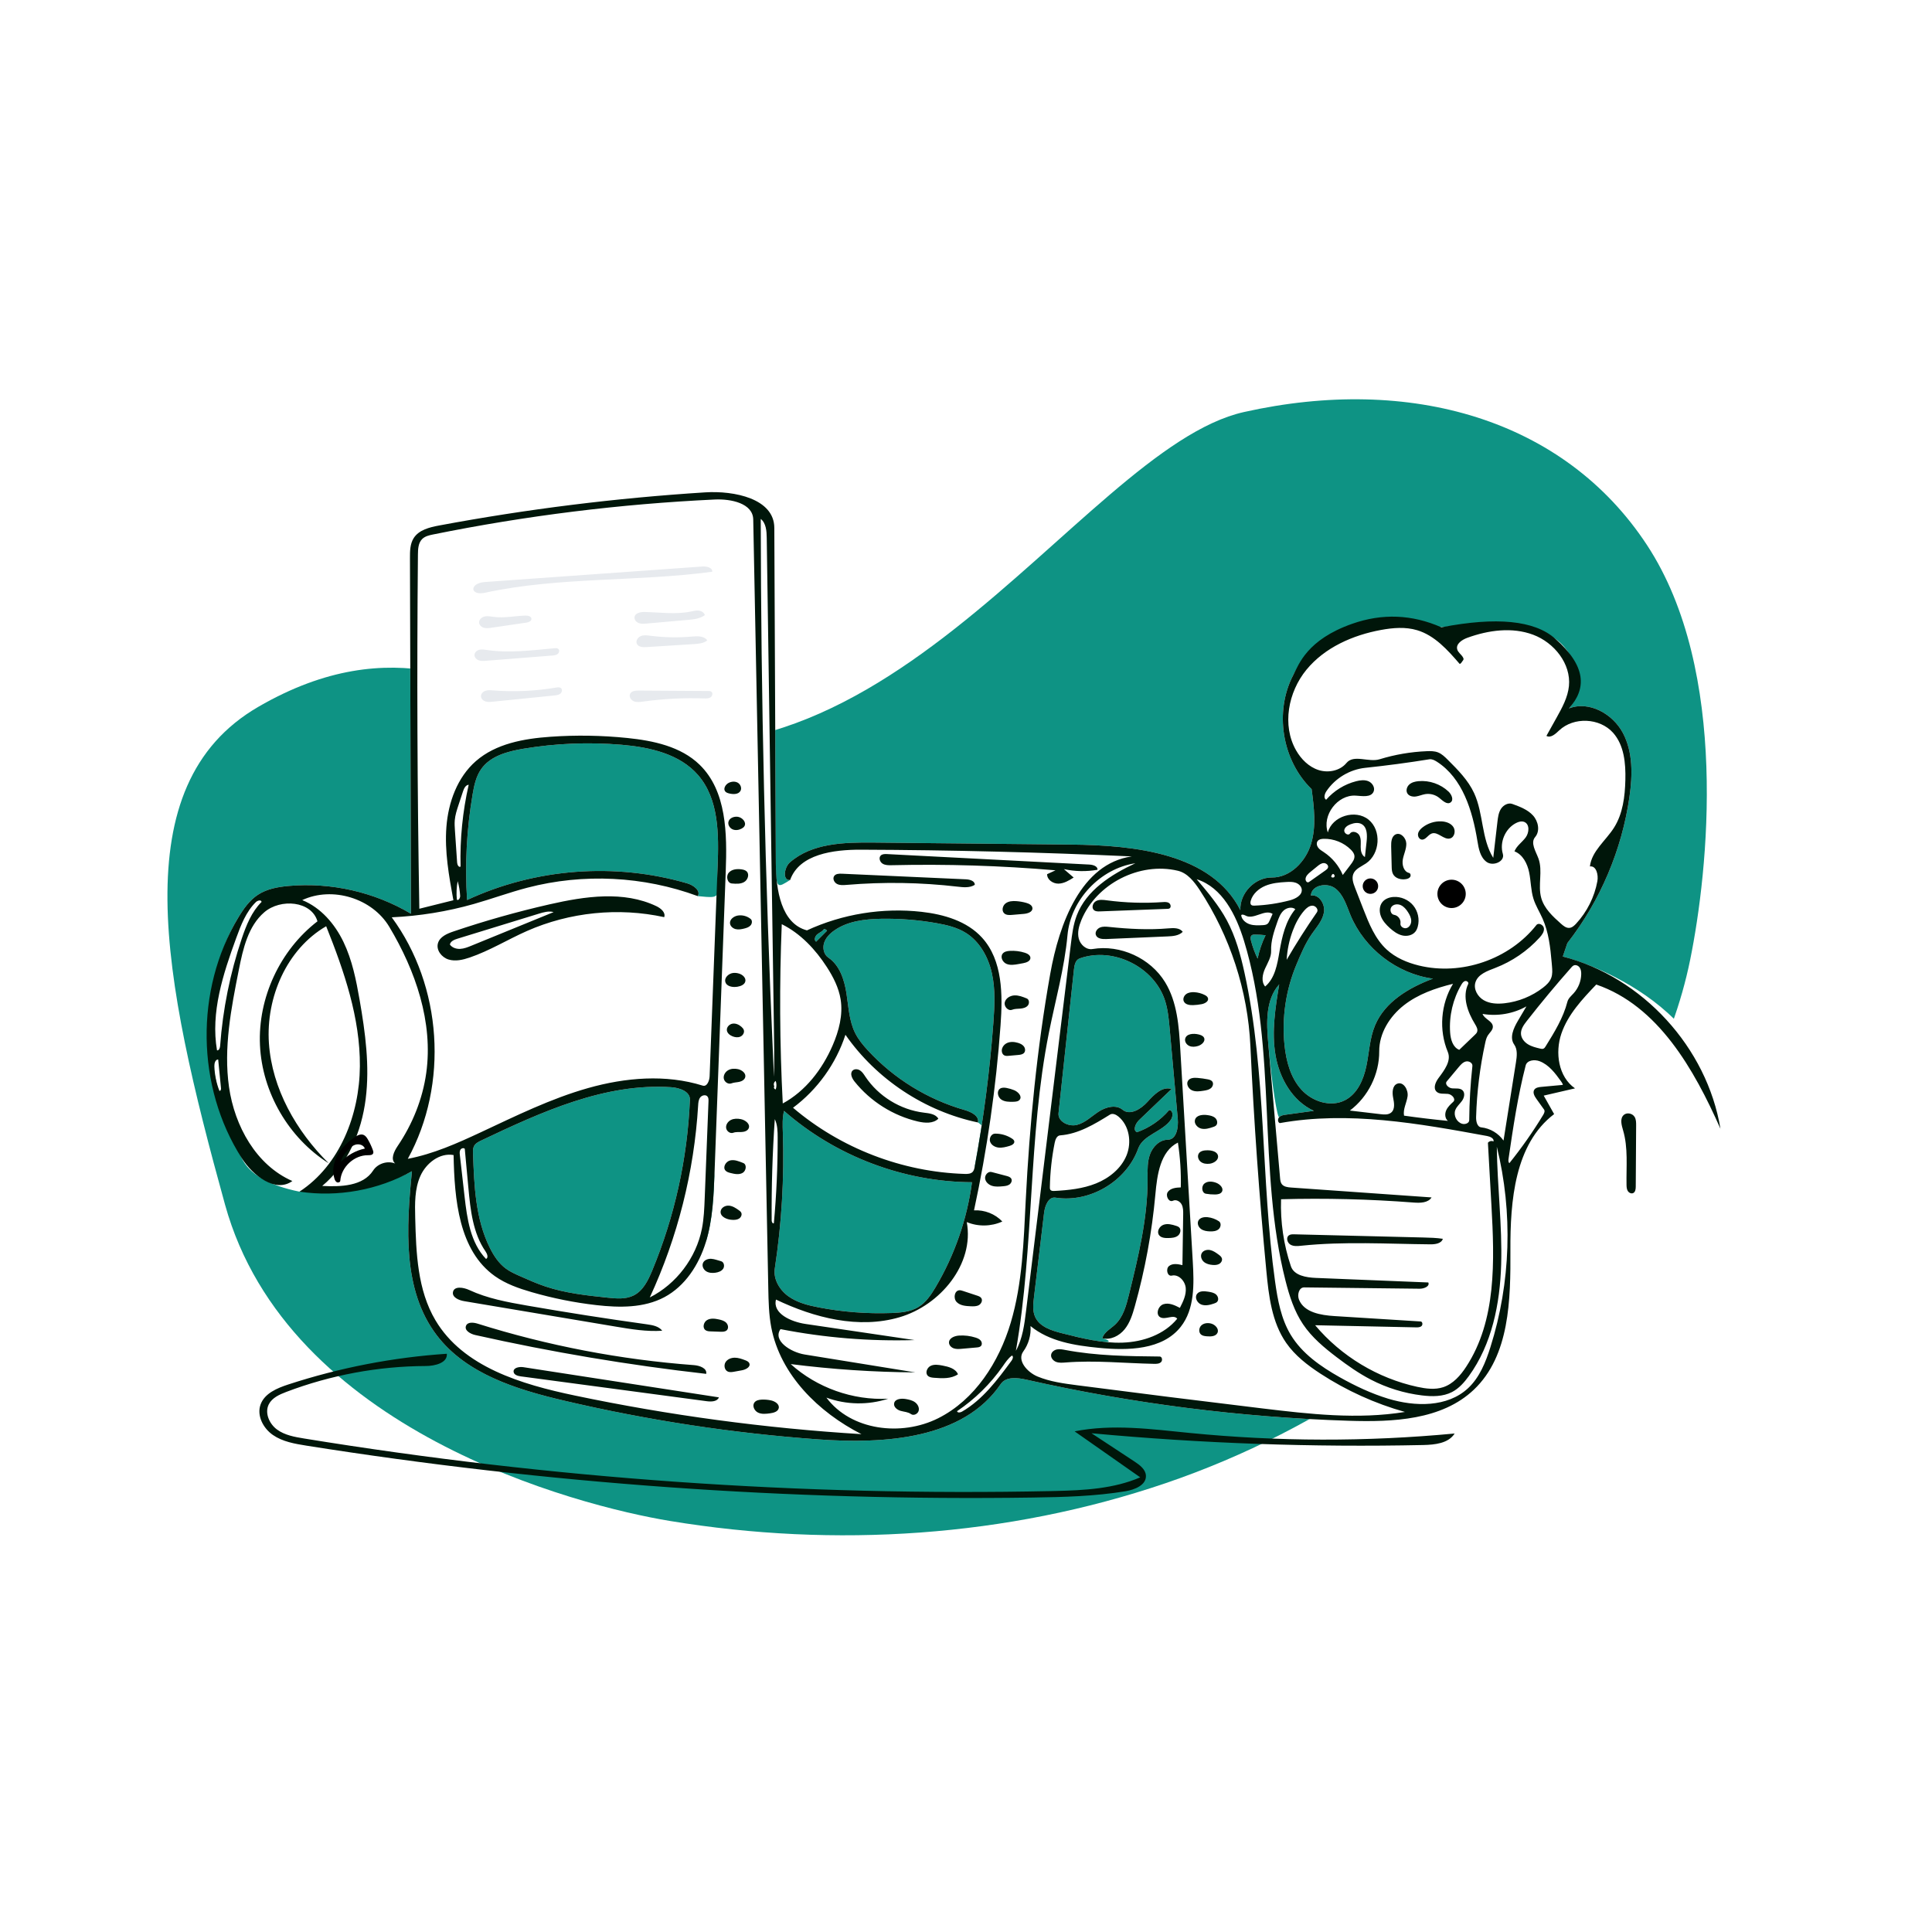 <svg width="172" height="172" viewBox="0 0 172 172" fill="none" xmlns="http://www.w3.org/2000/svg">
<rect x="0" y="0" width="172" height="172" fill="#333333" stroke="none"/>
<g clip-path="url(#clip0_28_4574)">
<path d="M172 0H0V172H172V0Z" fill="white"/>
<path fill-rule="evenodd" clip-rule="evenodd" d="M110.748 36.682C125.547 33.37 139.259 37.3 146.628 48.527C153.997 59.754 152.07 77.569 150.473 85.433C148.877 93.296 144.827 100.499 139.801 106.752C130.466 118.366 117.851 127.253 103.747 132.051C89.644 136.848 74.332 137.832 59.635 135.405C51.391 134.043 25.601 127.374 20.034 107.245C14.467 87.117 10.944 69.914 22.999 62.926C35.055 55.938 43.405 61.194 49.373 63.779C77.255 75.854 95.948 39.995 110.748 36.682Z" fill="#0E9384"/>
<path fill-rule="evenodd" clip-rule="evenodd" d="M131.587 55.536C133.962 55.352 136.521 55.471 138.455 56.859C140.39 58.247 141.269 61.295 139.68 63.069C141.476 62.367 143.587 63.558 144.487 65.263C145.386 66.969 145.339 69.013 145.069 70.922C144.398 75.65 142.471 80.195 139.537 83.963C139.402 84.36 139.267 84.758 139.132 85.155C142.6 86.049 156.141 91.308 152.483 104.272C148.824 117.236 132.845 122.17 131.21 123.722C128.359 126.427 124.008 126.611 120.08 126.487C110.423 126.18 100.796 124.953 91.371 122.827C90.57 122.646 89.555 122.536 89.093 123.216C85.749 128.131 78.758 128.57 72.829 128.143C65.213 127.593 57.64 126.438 50.206 124.692C45.99 123.701 41.512 122.322 38.886 118.878C35.823 114.863 36.177 109.297 36.674 104.272C34.661 105.391 31.323 105.997 26.659 106.09C23.913 105.53 22.2 104.535 21.52 103.104C18.412 96.561 17.346 88.131 21.217 81.682C21.682 80.907 22.218 80.144 22.976 79.651C23.778 79.128 24.757 78.957 25.711 78.872C29.474 78.539 33.336 79.417 36.584 81.346C36.555 70.787 36.526 60.227 36.497 49.668C36.496 49.063 36.504 48.422 36.827 47.91C37.293 47.17 38.248 46.941 39.108 46.78C46.929 45.32 54.838 44.336 62.778 43.834C65.373 43.67 68.923 44.392 68.935 46.991C68.98 56.946 69.025 66.901 69.07 76.856C69.081 79.226 69.234 79.028 70.344 78.341C69.646 78.414 69.801 77.23 70.33 76.769C72.305 75.048 75.181 74.985 77.8 75.011C83.658 75.071 89.516 75.131 95.374 75.191C101.05 75.249 107.857 75.969 110.427 81.03C110.352 79.526 111.715 78.107 113.221 78.121C114.864 78.136 116.237 76.711 116.717 75.14C117.196 73.569 116.984 71.881 116.769 70.253C114.121 67.689 113.427 63.33 115.149 60.07C116.871 56.811 120.863 54.927 124.474 55.67C126.806 56.149 129.214 55.719 131.587 55.536ZM63.614 104.368C63.536 106.464 63.453 108.588 62.837 110.593L63.614 104.368ZM61.187 78.645C61.732 78.805 62.407 79.288 62.121 79.779C64.489 80.016 63.782 79.906 63.888 77.115C63.996 74.283 64.005 71.151 62.151 69.007C60.511 67.111 57.835 66.517 55.336 66.304C52.42 66.055 49.471 66.175 46.585 66.659C45.176 66.896 43.65 67.303 42.833 68.474C42.376 69.13 42.207 69.939 42.073 70.728C41.544 73.827 41.379 76.988 41.582 80.126C47.654 77.301 54.759 76.764 61.187 78.645ZM113.886 99.454C114.034 99.304 114.259 99.267 114.468 99.239C115.303 99.124 116.137 99.009 116.972 98.894C115.056 98.029 113.896 95.975 113.549 93.902C113.202 91.83 113.541 89.711 113.883 87.637C112.658 89 112.746 91.057 112.907 92.883C113.258 96.879 113.738 99.604 113.886 99.454ZM98.13 119.137C98.294 118.603 98.853 118.316 99.262 117.936C99.998 117.252 100.272 116.217 100.512 115.241C101.342 111.868 102.177 108.454 102.167 104.98C102.165 104.244 102.127 103.488 102.371 102.793C102.615 102.099 103.225 101.471 103.961 101.467C104.737 101.463 104.923 100.387 104.853 99.614C104.614 96.949 104.375 94.284 104.136 91.618C104.059 90.767 103.981 89.908 103.723 89.093C102.768 86.081 99.087 84.26 96.114 85.328C95.749 85.459 95.652 85.919 95.611 86.303C95.153 90.566 94.695 94.829 94.238 99.092C94.156 99.85 95.134 100.333 95.873 100.146C96.611 99.958 97.175 99.381 97.813 98.965C98.451 98.55 99.351 98.311 99.937 98.797C100.6 99.347 101.581 98.736 102.156 98.096C102.732 97.455 103.481 96.683 104.3 96.951C103.34 97.869 102.38 98.787 101.419 99.706C101.101 100.01 100.82 100.619 101.223 100.798C102.326 100.407 103.323 99.722 104.083 98.832C104.435 98.82 104.451 99.372 104.255 99.664C103.516 100.764 101.776 101.009 101.328 102.257C100.283 105.168 97.022 107.102 93.966 106.623C93.339 106.525 93.027 107.35 92.951 107.98C92.65 110.492 92.35 113.004 92.049 115.516C91.98 116.094 91.915 116.705 92.153 117.236C92.55 118.122 93.612 118.458 94.553 118.696C95.797 119.012 97.056 119.328 98.328 119.466C98.864 119.524 98.862 119.328 98.13 119.137ZM48.554 114.531C50.332 115.127 52.214 115.329 54.079 115.526C54.87 115.611 55.712 115.686 56.421 115.326C57.256 114.904 57.701 113.987 58.06 113.123C60.063 108.302 61.206 103.126 61.42 97.91C61.451 97.169 60.502 96.842 59.762 96.792C53.854 96.396 48.204 98.993 42.853 101.529C42.596 101.651 42.322 101.79 42.195 102.043C42.101 102.233 42.106 102.454 42.113 102.666C42.209 105.547 42.33 108.532 43.618 111.111C43.966 111.807 44.409 112.477 45.036 112.94C45.415 113.219 45.85 113.414 46.281 113.605C47.028 113.938 47.778 114.271 48.554 114.531ZM86.774 103.867C87.562 99.632 88.117 95.354 88.436 91.058C88.545 89.588 88.625 88.094 88.307 86.655C87.99 85.216 87.223 83.817 85.97 83.042C85.198 82.564 84.294 82.349 83.4 82.19C81.769 81.899 80.109 81.767 78.452 81.796C76.99 81.822 75.455 82 74.262 82.845C73.867 83.124 73.509 83.49 73.365 83.952C73.22 84.413 73.342 84.98 73.742 85.251C74.754 85.937 75.167 87.219 75.356 88.427C75.546 89.634 75.592 90.898 76.142 91.99C76.425 92.552 76.832 93.043 77.259 93.507C79.572 96.022 82.59 97.883 85.876 98.821C86.454 98.986 87.189 99.343 87.067 99.931C88.884 101.078 86.744 104.03 86.774 103.867ZM81.766 116.359C82.434 115.952 82.888 115.276 83.288 114.602C84.982 111.745 86.094 108.543 86.534 105.25C80.438 105.222 74.379 102.923 69.8 98.898C69.643 99.527 69.673 100.186 69.694 100.833C69.828 104.878 69.588 108.934 68.978 112.935C68.833 113.888 69.403 114.842 70.186 115.405C70.969 115.968 71.934 116.21 72.881 116.393C75.016 116.804 77.199 116.973 79.372 116.894C80.198 116.864 81.059 116.788 81.766 116.359ZM120.231 81.474C119.876 80.618 119.609 79.652 118.872 79.09C118.135 78.528 116.747 78.803 116.704 79.729C117.433 79.594 117.991 80.495 117.867 81.226C117.742 81.958 117.211 82.539 116.788 83.149C116.204 83.992 115.805 84.945 115.411 85.891C114.471 88.142 114.105 90.629 114.357 93.055C114.506 94.483 114.897 95.95 115.863 97.012C116.828 98.075 118.484 98.606 119.756 97.941C120.849 97.37 121.394 96.111 121.645 94.903C121.895 93.696 121.94 92.432 122.413 91.293C123.287 89.192 125.441 87.924 127.572 87.127C124.369 86.692 121.47 84.46 120.231 81.474ZM111.373 83.746C111.516 84.297 111.713 84.833 111.961 85.345C112.11 84.624 112.349 83.921 112.671 83.259C112.345 83.222 112.017 83.204 111.69 83.206C111.61 83.207 111.526 83.21 111.458 83.252C111.307 83.348 111.328 83.573 111.373 83.746ZM72.761 83.179C72.559 83.342 72.441 83.691 72.654 83.838C72.98 83.512 73.306 83.185 73.632 82.859C73.565 82.775 73.467 82.717 73.361 82.698C73.232 82.922 72.963 83.017 72.761 83.179Z" fill="white"/>
<path d="M129.229 80.84C129.926 80.84 130.491 80.275 130.491 79.579C130.491 78.882 129.926 78.317 129.229 78.317C128.533 78.317 127.968 78.882 127.968 79.579C127.968 80.275 128.533 80.84 129.229 80.84Z" fill="black"/>
<path d="M122.005 79.579C122.385 79.579 122.693 79.271 122.693 78.891C122.693 78.511 122.385 78.203 122.005 78.203C121.625 78.203 121.317 78.511 121.317 78.891C121.317 79.271 121.625 79.579 122.005 79.579Z" fill="black"/>
<path fill-rule="evenodd" clip-rule="evenodd" d="M56.858 61.479C58.922 61.492 60.985 61.505 63.049 61.518C63.146 61.519 63.25 61.522 63.328 61.579C63.487 61.696 63.423 61.97 63.26 62.08C63.096 62.19 62.883 62.185 62.686 62.178C60.869 62.115 59.048 62.21 57.248 62.46C56.974 62.498 56.685 62.538 56.429 62.434C56.173 62.33 55.977 62.023 56.095 61.773C56.218 61.512 56.569 61.477 56.858 61.479ZM49.956 61.276C50.086 61.407 50.024 61.646 49.878 61.76C49.733 61.874 49.538 61.897 49.355 61.915C47.525 62.101 45.695 62.286 43.865 62.471C43.649 62.493 43.425 62.514 43.218 62.448C43.011 62.381 42.824 62.202 42.819 61.985C42.814 61.76 43.004 61.57 43.217 61.498C43.43 61.427 43.661 61.447 43.885 61.464C45.759 61.612 47.652 61.527 49.506 61.212C49.662 61.185 49.844 61.165 49.956 61.276ZM49.699 57.764C49.836 57.874 49.787 58.111 49.65 58.221C49.513 58.331 49.326 58.349 49.151 58.362L43.275 58.826C43.055 58.843 42.827 58.86 42.62 58.785C42.412 58.71 42.23 58.516 42.242 58.296C42.254 58.073 42.46 57.9 42.677 57.847C42.895 57.794 43.122 57.834 43.343 57.866C45.338 58.161 47.365 57.892 49.373 57.71C49.486 57.699 49.611 57.693 49.699 57.764ZM57.906 56.6C59.132 56.756 60.375 56.78 61.606 56.671C62.096 56.627 62.688 56.607 62.966 57.012C62.636 57.279 62.182 57.317 61.758 57.343C60.354 57.432 58.95 57.52 57.546 57.609C57.226 57.629 56.827 57.605 56.695 57.312C56.577 57.05 56.785 56.734 57.052 56.628C57.32 56.521 57.62 56.563 57.906 56.6ZM47.313 55.099C47.315 55.311 47.049 55.402 46.839 55.433L43.754 55.885C43.533 55.918 43.306 55.95 43.09 55.892C42.875 55.835 42.674 55.663 42.654 55.442C42.63 55.17 42.884 54.941 43.15 54.882C43.416 54.823 43.692 54.885 43.962 54.92C44.895 55.04 45.835 54.835 46.774 54.803C47.004 54.795 47.312 54.869 47.313 55.099ZM62.203 54.36C62.442 54.387 62.687 54.529 62.751 54.761C62.327 55.081 61.766 55.14 61.236 55.187C60.33 55.267 59.424 55.347 58.517 55.428C58.198 55.456 57.879 55.484 57.559 55.513C57.326 55.533 57.083 55.553 56.864 55.47C56.644 55.387 56.457 55.17 56.49 54.938C56.541 54.572 57.021 54.477 57.391 54.484C58.761 54.514 60.148 54.721 61.491 54.445C61.726 54.397 61.964 54.333 62.203 54.36ZM63.407 50.9C56.69 51.806 49.804 51.337 43.18 52.769C42.787 52.854 42.239 52.859 42.137 52.47C42.146 52.011 42.739 51.846 43.196 51.813C49.64 51.354 56.084 50.894 62.528 50.435C62.906 50.408 63.436 50.522 63.407 50.9Z" fill="#E7EAEE"/>
<path fill-rule="evenodd" clip-rule="evenodd" d="M39.781 120.521C39.851 121.334 38.731 121.609 37.915 121.612C33.676 121.629 29.442 122.415 25.479 123.921C24.875 124.151 24.227 124.441 23.933 125.017C23.543 125.779 23.969 126.756 24.658 127.264C25.348 127.772 26.228 127.927 27.073 128.065C49.05 131.644 71.353 133.212 93.614 132.745L93.972 132.737C96.539 132.678 99.159 132.54 101.511 131.523C99.564 130.158 97.617 128.794 95.67 127.429C99.041 126.756 102.518 127.235 105.939 127.573C113.768 128.346 121.671 128.362 129.503 127.62C128.952 128.501 127.739 128.623 126.7 128.646C116.849 128.858 106.985 128.508 97.173 127.598C98.454 128.44 99.734 129.283 101.014 130.125C101.478 130.431 101.991 130.818 102.018 131.373C102.058 132.207 101.034 132.622 100.21 132.759C97.478 133.21 94.699 133.282 91.93 133.322C70.304 133.638 48.651 132.091 27.29 128.703C26.248 128.537 25.168 128.353 24.299 127.754C23.429 127.155 22.837 126.017 23.202 125.027C23.565 124.042 24.671 123.58 25.669 123.254C30.235 121.762 34.987 120.842 39.781 120.521ZM68.935 46.991C68.98 56.946 69.025 66.901 69.071 76.856C69.081 79.226 69.548 82.224 71.84 82.828C75.006 81.366 78.575 80.789 82.04 81.177C84.024 81.4 86.084 81.999 87.428 83.477C89.27 85.503 89.273 88.554 89.075 91.285C88.674 96.822 87.884 102.33 86.713 107.756C87.644 107.697 88.592 108.071 89.233 108.747C88.246 109.199 87.07 109.218 86.069 108.798C86.757 112.525 83.721 116.202 80.085 117.269C76.448 118.337 72.503 117.33 69.084 115.696C68.763 116.945 70.433 117.678 71.709 117.867C74.947 118.346 78.184 118.824 81.422 119.303C77.423 119.423 73.412 119.096 69.486 118.329C68.763 119.353 70.4 120.386 71.637 120.587C74.919 121.118 78.201 121.649 81.482 122.18C77.776 122.155 74.07 121.908 70.394 121.44C72.732 123.55 75.924 124.684 79.07 124.523C77.295 125.106 75.324 125.071 73.572 124.425C75.764 127.361 80.249 127.904 83.524 126.262C86.799 124.62 88.938 121.261 89.984 117.75C91.03 114.238 91.132 110.527 91.317 106.868C91.659 100.114 92.314 93.368 93.497 86.71C94.294 82.226 96.251 76.879 100.761 76.245C92.726 75.875 84.683 75.675 76.64 75.646C74.196 75.638 71.16 76.037 70.344 78.341C69.646 78.414 69.802 77.23 70.33 76.769C72.305 75.048 75.181 74.985 77.8 75.011L95.374 75.191C101.05 75.249 107.857 75.969 110.427 81.03C110.352 79.526 111.715 78.107 113.221 78.121C114.864 78.136 116.237 76.711 116.717 75.14C117.196 73.569 116.985 71.881 116.769 70.253C114.121 67.689 113.427 63.33 115.149 60.07C115.637 59.148 116.356 56.95 120.375 55.536C123.055 54.592 125.703 54.696 128.321 55.847C133.237 54.896 136.615 55.233 138.455 56.859C141.216 59.297 141.269 61.295 139.68 63.069C141.476 62.367 143.587 63.558 144.487 65.263C145.386 66.969 145.339 69.013 145.069 70.922C144.398 75.65 142.471 80.195 139.537 83.963L139.132 85.155C146.23 86.984 151.971 93.257 153.166 100.489C150.807 95.17 147.613 89.538 142.109 87.65C140.868 88.952 139.591 90.311 139.007 92.014C138.424 93.717 138.739 95.868 140.218 96.894C139.289 97.109 138.36 97.324 137.432 97.539C137.741 98.088 138.05 98.636 138.359 99.184C134.85 101.852 134.446 106.899 134.467 111.307C134.488 115.716 134.408 120.688 131.21 123.722C128.359 126.427 124.008 126.611 120.08 126.487C110.423 126.18 100.796 124.953 91.371 122.827C90.57 122.646 89.555 122.536 89.093 123.216C85.75 128.131 78.758 128.57 72.829 128.143C65.213 127.593 57.64 126.438 50.207 124.692C45.99 123.701 41.512 122.322 38.886 118.878C35.823 114.863 36.177 109.297 36.674 104.272C33.655 105.951 30.076 106.6 26.659 106.09C30.26 103.736 32.007 99.231 32.039 94.929C32.072 90.626 30.636 86.456 29.038 82.46C25.518 84.502 23.665 88.807 23.941 92.867C24.216 96.927 26.371 100.696 29.261 103.561C25.698 101.313 23.34 97.261 23.145 93.052C22.95 88.843 24.923 84.591 28.263 82.022C27.729 80.197 24.976 79.974 23.532 81.213C22.089 82.451 21.636 84.461 21.265 86.326C20.579 89.772 19.89 93.298 20.389 96.776C20.887 100.254 22.808 103.736 26.028 105.143C24.523 106.228 22.52 104.667 21.52 103.104C17.468 96.767 17.346 88.131 21.217 81.682C21.682 80.907 22.218 80.144 22.976 79.651C23.778 79.128 24.757 78.957 25.711 78.872C29.474 78.539 33.336 79.417 36.585 81.346C36.556 70.787 36.527 60.227 36.498 49.668C36.496 49.063 36.504 48.422 36.827 47.91C37.293 47.17 38.248 46.941 39.108 46.78C46.929 45.32 54.838 44.336 62.778 43.834C65.373 43.67 68.923 44.392 68.935 46.991ZM63.632 44.47C55.214 44.866 46.826 45.907 38.566 47.58C38.214 47.651 37.842 47.734 37.587 47.986C37.239 48.329 37.212 48.872 37.207 49.36C37.108 59.875 37.15 70.39 37.332 80.903C38.343 80.651 39.354 80.399 40.364 80.147C39.969 77.99 39.573 75.803 39.742 73.617C39.91 71.43 40.713 69.206 42.363 67.762C44.15 66.199 46.642 65.757 49.01 65.591C51.287 65.431 53.578 65.468 55.849 65.701C58.166 65.939 60.608 66.454 62.28 68.077C64.696 70.421 64.735 74.218 64.61 77.582C64.278 86.51 63.946 95.439 63.614 104.368C63.536 106.464 63.453 108.588 62.837 110.593C62.22 112.597 60.995 114.502 59.143 115.486C57.325 116.452 55.151 116.424 53.106 116.192C51.153 115.97 49.22 115.583 47.332 115.036C46.186 114.704 45.039 114.304 44.064 113.615C40.84 111.333 40.459 106.78 40.381 102.831C39.143 102.608 37.933 103.55 37.422 104.7C36.91 105.849 36.933 107.155 36.965 108.413C37.044 111.55 37.166 114.843 38.768 117.542C41.239 121.705 46.428 123.244 51.167 124.238C59.577 126.003 68.116 127.153 76.693 127.678C72.865 125.729 69.472 122.392 68.664 118.172C68.445 117.026 68.421 115.853 68.398 114.686C67.951 91.872 67.504 69.058 67.058 46.245C67.029 44.802 65.073 44.402 63.632 44.47ZM96.265 81.926C96.053 82.445 95.898 83.021 96.04 83.564C96.181 84.107 96.709 84.582 97.263 84.489C99.742 84.076 102.415 85.298 103.726 87.443C104.808 89.213 104.958 91.378 105.08 93.449L106.189 112.31C106.307 114.326 106.366 116.544 105.113 118.127C103.488 120.182 100.436 120.25 97.829 119.995C95.677 119.785 93.414 119.427 91.744 118.055C91.803 118.854 91.57 119.671 91.099 120.318C90.518 121.117 91.457 122.169 92.37 122.547C93.485 123.009 94.699 123.169 95.896 123.325C101.38 124.037 106.867 124.723 112.357 125.384C116.583 125.893 120.876 126.385 125.077 125.702C122.419 124.957 119.876 123.804 117.563 122.297C116.409 121.545 115.294 120.686 114.507 119.556C113.222 117.711 112.951 115.367 112.738 113.129C112.102 106.474 111.629 99.804 111.319 93.126C111.09 88.2 109.511 83.344 106.798 79.226C106.313 78.49 105.72 77.726 104.862 77.521C101.453 76.706 97.596 78.682 96.265 81.926ZM80.632 124.55C80.921 124.599 81.218 124.663 81.456 124.834C81.695 125.005 81.861 125.309 81.787 125.593C81.714 125.877 81.339 126.064 81.102 125.891C80.841 125.7 80.493 125.693 80.182 125.605C79.87 125.517 79.544 125.258 79.6 124.939C79.671 124.535 80.227 124.481 80.632 124.55ZM68.624 124.669C68.983 124.744 69.403 125 69.329 125.359C69.265 125.676 68.873 125.781 68.553 125.824C68.194 125.872 67.81 125.916 67.484 125.758C67.158 125.6 66.947 125.155 67.161 124.863C67.305 124.666 67.575 124.613 67.819 124.603C68.089 124.592 68.36 124.614 68.624 124.669ZM90.092 120.679C89.751 120.924 89.517 121.286 89.277 121.631C88.181 123.2 86.793 124.565 85.204 125.632C85.244 125.801 85.497 125.758 85.646 125.672C87.486 124.606 88.798 122.845 90.058 121.133C90.161 120.993 90.246 120.759 90.092 120.679ZM106.539 78.276C107.52 79.435 108.509 80.605 109.227 81.943C110.005 83.394 110.443 85.001 110.795 86.609C112.764 95.605 112.238 104.958 113.514 114.079C113.745 115.724 114.049 117.405 114.906 118.829C115.909 120.497 117.573 121.654 119.27 122.61C120.641 123.382 122.073 124.061 123.579 124.519C125.975 125.247 128.853 125.298 130.689 123.596C131.72 122.64 132.263 121.277 132.687 119.936C134.503 114.19 134.702 107.942 133.257 102.092C133.293 105.591 133.748 109.082 133.644 112.579C133.54 116.077 132.822 119.679 130.766 122.51C130.358 123.071 129.886 123.609 129.271 123.928C128.46 124.348 127.497 124.34 126.591 124.229C125.008 124.036 123.46 123.558 122.045 122.825C120.969 122.267 119.974 121.567 119.01 120.834C117.889 119.982 116.789 119.064 116.004 117.895C115.226 116.737 114.792 115.384 114.448 114.032C111.935 104.157 113.732 93.506 110.751 83.763C110.048 81.466 108.828 79.003 106.539 78.276ZM46.603 121.717C52.403 122.612 58.203 123.507 64.002 124.403C63.856 124.786 63.325 124.8 62.918 124.745C57.958 124.083 52.998 123.42 48.038 122.757C47.477 122.683 46.916 122.608 46.356 122.533C46.09 122.497 45.759 122.401 45.725 122.134C45.678 121.759 46.229 121.659 46.603 121.717ZM113.883 87.637C112.658 89 112.746 91.057 112.907 92.883C113.258 96.879 113.609 100.875 113.96 104.871C113.977 105.059 113.997 105.256 114.106 105.408C114.286 105.657 114.633 105.7 114.939 105.722C119.109 106.016 123.278 106.309 127.448 106.603C127.136 107.096 126.434 107.103 125.852 107.059C121.927 106.756 117.985 106.657 114.049 106.765C113.981 108.783 114.279 110.813 114.923 112.727C115.202 113.557 116.277 113.733 117.152 113.769C120.487 113.904 123.822 114.039 127.158 114.174C127.311 114.519 126.772 114.735 126.394 114.731C122.966 114.691 119.537 114.652 116.109 114.613C115.639 114.607 115.47 115.272 115.647 115.707C116.109 116.844 117.581 117.089 118.806 117.166L126.471 117.646C126.646 117.657 126.683 117.932 126.555 118.052C126.427 118.172 126.232 118.175 126.057 118.171L117.083 117.981C119.403 120.743 122.658 122.705 126.183 123.468C126.943 123.632 127.748 123.74 128.486 123.497C129.369 123.205 130.021 122.455 130.53 121.678C133.234 117.552 133.054 112.245 132.778 107.32L132.465 101.738C132.574 101.588 132.799 101.535 132.963 101.623C133.027 101.349 132.671 101.186 132.395 101.136C126.295 100.015 120.035 98.893 113.931 99.987C113.736 99.907 113.738 99.604 113.886 99.454C114.034 99.304 114.259 99.267 114.468 99.239C115.303 99.124 116.137 99.009 116.972 98.894C115.057 98.029 113.896 95.975 113.549 93.902C113.202 91.83 113.541 89.711 113.883 87.637ZM83.903 121.57C84.446 121.671 85.074 121.837 85.286 122.348C84.681 122.76 83.886 122.718 83.157 122.66C82.956 122.644 82.737 122.619 82.596 122.475C82.346 122.221 82.532 121.752 82.853 121.598C83.174 121.443 83.553 121.505 83.903 121.57ZM42.524 117.842C48.773 119.805 55.248 121.046 61.779 121.533C62.286 121.571 62.967 121.812 62.87 122.311C55.962 121.53 49.096 120.375 42.313 118.854C41.88 118.757 41.325 118.448 41.486 118.035C41.627 117.672 42.152 117.725 42.524 117.842ZM65.411 120.872C65.73 120.871 66.038 120.981 66.336 121.094C66.488 121.152 66.655 121.226 66.713 121.377C66.839 121.7 66.394 121.93 66.054 121.992C65.825 122.034 65.596 122.075 65.367 122.117C65.174 122.152 64.966 122.185 64.788 122.102C64.499 121.967 64.424 121.55 64.589 121.277C64.755 121.004 65.092 120.873 65.411 120.872ZM94.835 120.183C97.599 120.709 100.43 120.739 103.244 120.767C103.461 120.769 103.52 121.112 103.364 121.264C103.209 121.416 102.966 121.423 102.748 121.419C100.122 121.367 97.493 121.09 94.874 121.297C94.589 121.319 94.293 121.346 94.025 121.246C93.757 121.145 93.529 120.875 93.58 120.594C93.624 120.351 93.86 120.181 94.102 120.134C94.344 120.087 94.593 120.137 94.835 120.183ZM101.079 76.853C97.95 77.321 95.32 80.106 95.035 83.257C94.767 86.201 93.955 89.063 93.376 91.961C91.52 101.268 92.083 110.913 90.441 120.26C91.041 119.168 91.202 117.897 91.353 116.66L95.335 84.056C95.441 83.189 95.549 82.311 95.861 81.495C96.712 79.263 98.914 77.861 101.079 76.853ZM86.85 119.081C87.02 119.135 87.195 119.206 87.309 119.345C87.422 119.483 87.451 119.706 87.327 119.834C87.233 119.932 87.086 119.949 86.952 119.961C86.512 120 86.072 120.039 85.632 120.078C85.395 120.099 85.15 120.119 84.923 120.044C84.697 119.969 84.493 119.773 84.486 119.534C84.475 119.131 84.973 118.928 85.376 118.902C85.873 118.869 86.376 118.93 86.85 119.081ZM96.114 85.328C95.749 85.459 95.652 85.919 95.611 86.303L94.238 99.092C94.156 99.85 95.134 100.333 95.873 100.146C96.611 99.958 97.175 99.381 97.813 98.965C98.451 98.55 99.351 98.311 99.938 98.797C100.6 99.347 101.581 98.736 102.156 98.096C102.732 97.455 103.481 96.683 104.3 96.951C103.34 97.869 102.38 98.787 101.419 99.706C101.101 100.01 100.82 100.619 101.223 100.798C102.326 100.407 103.323 99.722 104.083 98.832C104.435 98.82 104.451 99.372 104.255 99.664C103.516 100.764 101.777 101.009 101.328 102.257C100.283 105.168 97.022 107.102 93.966 106.623C93.339 106.525 93.027 107.35 92.951 107.98C92.65 110.492 92.35 113.004 92.049 115.516C91.98 116.094 91.915 116.705 92.153 117.236C92.55 118.122 93.612 118.458 94.553 118.696C96.322 119.144 98.119 119.595 99.942 119.531C101.765 119.467 103.65 118.815 104.805 117.402C104.485 116.987 103.773 117.52 103.307 117.279C102.852 117.044 103.094 116.262 103.583 116.108C104.072 115.954 104.588 116.199 105.042 116.436C105.327 115.88 105.621 115.284 105.562 114.661C105.503 114.039 104.932 113.423 104.322 113.563C103.921 113.655 103.758 112.961 104.081 112.706C104.404 112.452 104.868 112.535 105.268 112.63C105.29 111.127 105.313 109.624 105.335 108.121C105.339 107.814 105.34 107.492 105.195 107.222C105.049 106.952 104.705 106.763 104.428 106.896C104.052 107.078 103.725 106.436 103.977 106.103C104.229 105.769 104.705 105.726 105.123 105.711C105.155 104.377 105.069 103.039 104.865 101.72C103.292 102.508 103.017 104.588 102.859 106.34C102.554 109.701 101.942 113.033 101.032 116.283C100.828 117.011 100.599 117.755 100.123 118.342C99.647 118.929 98.862 119.328 98.13 119.137C98.294 118.603 98.853 118.316 99.262 117.936C99.999 117.252 100.272 116.217 100.512 115.241C101.342 111.868 102.177 108.454 102.167 104.98L102.165 104.747C102.16 104.085 102.153 103.414 102.371 102.793C102.615 102.099 103.225 101.471 103.961 101.467C104.737 101.463 104.923 100.387 104.853 99.614C104.614 96.949 104.375 94.284 104.136 91.618C104.059 90.767 103.981 89.908 103.723 89.093C102.768 86.081 99.087 84.26 96.114 85.328ZM107.824 117.833C108.188 117.931 108.543 118.305 108.391 118.651C108.246 118.982 107.792 119 107.433 118.966C107.257 118.949 107.07 118.928 106.933 118.817C106.692 118.623 106.726 118.21 106.951 117.998C107.177 117.787 107.525 117.752 107.824 117.833ZM63.991 117.463C64.231 117.515 64.481 117.585 64.654 117.76C64.826 117.934 64.883 118.246 64.712 118.422C64.572 118.565 64.346 118.568 64.145 118.561C63.857 118.551 63.569 118.54 63.28 118.53C63.113 118.524 62.935 118.515 62.801 118.415C62.515 118.202 62.64 117.703 62.948 117.522C63.255 117.341 63.642 117.387 63.991 117.463ZM41.78 114.848C43.394 115.598 45.167 115.926 46.92 116.231C50.469 116.849 54.029 117.406 57.598 117.901C58.097 117.971 58.65 118.069 58.955 118.471C57.572 118.565 56.191 118.335 54.826 118.106C50.323 117.35 45.82 116.594 41.317 115.837C40.845 115.758 40.235 115.496 40.327 115.026C40.436 114.469 41.266 114.609 41.78 114.848ZM69.8 98.898C69.643 99.528 69.673 100.186 69.694 100.834C69.828 104.878 69.588 108.934 68.978 112.935C68.833 113.888 69.403 114.842 70.186 115.405C70.969 115.968 71.934 116.21 72.881 116.393C75.016 116.804 77.199 116.973 79.372 116.894C80.198 116.864 81.059 116.788 81.766 116.359C82.435 115.952 82.888 115.276 83.288 114.602C84.982 111.745 86.094 108.543 86.534 105.25C80.438 105.222 74.379 102.923 69.8 98.898ZM85.743 114.933C86.159 115.071 86.575 115.208 86.991 115.345C87.13 115.391 87.279 115.444 87.361 115.565C87.501 115.769 87.365 116.068 87.15 116.189C86.935 116.31 86.674 116.303 86.427 116.294C85.978 116.276 85.481 116.238 85.168 115.916C84.854 115.593 84.962 114.898 85.41 114.869C85.524 114.862 85.635 114.898 85.743 114.933ZM107.559 114.994C107.807 115.033 108.068 115.079 108.259 115.241C108.449 115.404 108.528 115.726 108.352 115.905C108.281 115.977 108.183 116.014 108.087 116.047C107.719 116.175 107.31 116.278 106.945 116.138C106.581 115.998 106.333 115.517 106.562 115.201C106.772 114.911 107.205 114.937 107.559 114.994ZM42.853 101.529C42.597 101.651 42.322 101.79 42.196 102.043C42.101 102.233 42.106 102.454 42.113 102.666C42.209 105.547 42.33 108.532 43.618 111.111C43.966 111.807 44.409 112.477 45.036 112.94C45.415 113.219 45.85 113.414 46.281 113.605C47.029 113.938 47.778 114.271 48.554 114.531C50.332 115.127 52.214 115.329 54.079 115.526C54.87 115.611 55.712 115.686 56.421 115.326C57.256 114.904 57.701 113.987 58.06 113.123C60.063 108.302 61.206 103.126 61.42 97.91C61.451 97.169 60.502 96.842 59.762 96.792C53.854 96.396 48.204 98.993 42.853 101.529ZM62.338 97.701C62.187 97.901 62.168 98.168 62.153 98.418C61.799 104.316 60.331 110.145 57.849 115.508C60.214 114.311 61.976 111.987 62.49 109.386C62.666 108.493 62.702 107.578 62.738 106.667C62.85 103.796 62.963 100.925 63.075 98.054C63.081 97.902 63.082 97.736 62.986 97.619C62.827 97.426 62.49 97.502 62.338 97.701ZM63.318 112.068C63.617 112.084 63.9 112.209 64.191 112.281C64.453 112.346 64.531 112.718 64.386 112.944C64.24 113.17 63.959 113.269 63.692 113.306C63.414 113.345 63.115 113.331 62.875 113.183C62.636 113.036 62.481 112.729 62.576 112.464C62.678 112.182 63.017 112.051 63.318 112.068ZM107.731 111.288C108.012 111.346 108.252 111.52 108.483 111.689C108.609 111.781 108.742 111.884 108.783 112.034C108.836 112.226 108.709 112.432 108.535 112.527C108.361 112.623 108.152 112.63 107.955 112.614C107.674 112.591 107.383 112.522 107.171 112.336C106.959 112.15 106.851 111.824 106.983 111.575C107.117 111.322 107.451 111.23 107.731 111.288ZM40.983 102.368C40.906 102.505 40.922 102.673 40.94 102.829L41.356 106.499C41.583 108.491 41.879 110.638 43.271 112.08C43.503 111.97 43.372 111.621 43.226 111.41C42.098 109.782 41.881 107.713 41.698 105.741C41.591 104.586 41.484 103.43 41.377 102.274C41.269 102.161 41.06 102.232 40.983 102.368ZM115.224 109.887C119.049 109.982 122.874 110.076 126.7 110.17C127.285 110.185 127.872 110.199 128.451 110.286C128.33 110.705 127.781 110.783 127.345 110.779C123.509 110.743 119.661 110.506 115.846 110.904C115.52 110.939 115.167 110.972 114.884 110.807C114.601 110.641 114.474 110.186 114.735 109.987C114.87 109.883 115.054 109.883 115.224 109.887ZM104.715 109.136C104.799 109.163 104.885 109.192 104.954 109.248C105.183 109.434 105.098 109.832 104.864 110.012C104.63 110.191 104.315 110.212 104.02 110.219C103.713 110.227 103.355 110.202 103.181 109.95C102.961 109.633 103.222 109.165 103.585 109.037C103.949 108.908 104.349 109.016 104.715 109.136ZM107.512 108.363C107.868 108.401 108.216 108.526 108.515 108.724C108.744 108.875 108.698 109.255 108.49 109.433C108.282 109.612 107.985 109.637 107.711 109.627C107.433 109.617 107.144 109.575 106.92 109.411C106.696 109.248 106.562 108.933 106.683 108.683C106.82 108.398 107.197 108.329 107.512 108.363ZM68.978 99.633C68.77 102.636 68.677 105.646 68.699 108.655C68.7 108.782 68.786 108.963 68.895 108.897C69.125 106.367 69.238 103.827 69.233 101.287C69.232 100.724 69.221 100.141 68.978 99.633ZM64.889 107.335C65.218 107.36 65.507 107.55 65.775 107.742C65.857 107.801 65.942 107.864 65.988 107.955C66.083 108.141 65.969 108.382 65.79 108.492C65.61 108.601 65.389 108.61 65.179 108.6C64.702 108.577 64.102 108.318 64.156 107.844C64.192 107.516 64.561 107.31 64.889 107.335ZM108.306 105.313C108.626 105.444 108.954 105.786 108.789 106.089C108.678 106.295 108.405 106.339 108.172 106.341C107.9 106.344 107.629 106.322 107.361 106.275C106.985 106.21 106.928 105.618 107.22 105.372C107.512 105.126 107.953 105.168 108.306 105.313ZM145.527 99.439C145.659 99.659 145.661 99.93 145.66 100.187C145.648 102.003 145.637 103.82 145.626 105.637C145.625 105.857 145.595 106.125 145.395 106.217C145.222 106.297 145.009 106.185 144.912 106.02C144.816 105.856 144.807 105.656 144.804 105.465C144.776 103.843 144.957 102.183 144.497 100.627C144.361 100.165 144.198 99.588 144.555 99.264C144.834 99.011 145.334 99.115 145.527 99.439ZM98.822 99.228C97.445 100.082 95.997 100.961 94.38 101.078C94.086 101.099 93.954 101.45 93.896 101.739C93.635 103.039 93.491 104.363 93.466 105.689C93.464 105.771 93.465 105.858 93.512 105.924C93.587 106.029 93.739 106.033 93.867 106.027C95.128 105.961 96.406 105.829 97.578 105.357C98.749 104.885 99.814 104.029 100.292 102.861C100.769 101.691 100.539 100.201 99.565 99.398C99.355 99.225 99.053 99.085 98.822 99.228ZM88.28 104.342C88.722 104.458 89.165 104.574 89.607 104.69C89.772 104.734 89.956 104.791 90.036 104.943C90.129 105.121 90.02 105.351 89.852 105.462C89.683 105.572 89.474 105.593 89.273 105.611C88.955 105.639 88.628 105.666 88.322 105.572C88.017 105.478 87.736 105.232 87.701 104.915C87.667 104.598 87.971 104.26 88.28 104.342ZM26.907 80.133C28.563 80.803 29.809 82.254 30.582 83.865C31.355 85.475 31.707 87.251 32.014 89.011C32.522 91.924 32.926 94.897 32.556 97.831C32.186 100.764 30.959 103.69 28.686 105.58C30.342 105.669 32.319 105.603 33.218 104.21C33.622 103.584 34.49 103.308 35.181 103.584C34.746 103.208 35.075 102.509 35.397 102.034C36.718 100.087 37.624 97.85 37.948 95.519C38.576 91.001 36.997 86.422 34.654 82.507C33.134 79.968 29.589 78.881 26.907 80.133ZM66.168 103.539C66.51 103.674 66.43 104.238 66.111 104.42C65.792 104.601 65.394 104.519 65.038 104.429C64.872 104.387 64.696 104.337 64.583 104.208C64.32 103.907 64.622 103.398 65.011 103.308C65.401 103.219 65.796 103.393 66.168 103.539ZM78.452 81.796C76.99 81.822 75.456 82 74.262 82.845C73.867 83.124 73.509 83.49 73.365 83.952C73.221 84.413 73.342 84.98 73.742 85.251C74.754 85.937 75.167 87.219 75.356 88.427C75.546 89.634 75.592 90.898 76.142 91.99C76.426 92.552 76.832 93.043 77.259 93.507C79.573 96.022 82.59 97.883 85.876 98.821C86.454 98.986 87.189 99.343 87.067 99.931C82.339 98.939 78.028 96.087 75.267 92.122C74.428 94.699 72.774 97.003 70.6 98.62C74.84 102.228 80.326 104.342 85.89 104.511C86.142 104.519 86.427 104.509 86.598 104.323C86.709 104.201 86.744 104.03 86.774 103.867C87.562 99.632 88.117 95.354 88.436 91.058C88.545 89.588 88.625 88.094 88.307 86.655C87.99 85.216 87.223 83.817 85.97 83.042C85.198 82.564 84.294 82.349 83.4 82.19C81.769 81.899 80.109 81.767 78.452 81.796ZM107.502 102.407C107.885 102.408 108.369 102.52 108.436 102.897C108.503 103.273 108.075 103.553 107.696 103.602C107.418 103.637 107.117 103.604 106.897 103.431C106.677 103.259 106.575 102.921 106.728 102.687C106.884 102.447 107.215 102.407 107.502 102.407ZM135.826 94.855C135.122 97.581 134.711 100.372 134.302 103.157C134.282 103.296 134.27 103.46 134.374 103.553C135.471 102.19 136.477 100.755 137.384 99.259C137.473 99.111 137.561 98.918 137.461 98.778C137.234 98.46 137.006 98.142 136.779 97.825C136.611 97.589 136.437 97.278 136.585 97.029C136.706 96.827 136.976 96.784 137.21 96.763L139.137 96.585C139.116 96.466 139.044 96.363 138.973 96.265C138.457 95.547 137.894 94.792 137.068 94.477C136.61 94.302 135.948 94.381 135.826 94.855ZM46.585 66.659C45.176 66.896 43.65 67.303 42.833 68.474C42.376 69.13 42.207 69.939 42.073 70.728C41.544 73.827 41.379 76.988 41.582 80.126C47.654 77.301 54.759 76.764 61.187 78.645C61.732 78.805 62.407 79.288 62.121 79.779C57.299 77.996 51.928 77.73 46.954 79.028C45.344 79.448 43.78 80.026 42.18 80.48C39.801 81.154 37.345 81.552 34.875 81.665C39.373 87.772 39.955 96.516 36.306 103.166C38.576 102.736 40.709 101.782 42.803 100.804C45.928 99.344 49.04 97.803 52.359 96.866C55.679 95.928 59.269 95.622 62.562 96.65C62.947 96.77 63.159 96.214 63.175 95.811L63.888 77.115C63.997 74.283 64.006 71.151 62.151 69.007C60.511 67.111 57.835 66.517 55.336 66.304C52.42 66.055 49.471 66.175 46.585 66.659ZM90.089 101.36C90.181 101.42 90.277 101.496 90.298 101.603C90.342 101.823 90.075 101.962 89.86 102.023C89.548 102.112 89.227 102.2 88.904 102.166C88.581 102.132 88.253 101.947 88.147 101.64C88.041 101.334 88.254 100.931 88.578 100.925C89.11 100.915 89.644 101.069 90.089 101.36ZM135.892 89.595C134.717 90.254 133.314 90.495 131.987 90.265C132.157 90.738 132.901 90.903 132.904 91.406C132.907 91.712 132.618 91.928 132.454 92.186C132.328 92.385 132.273 92.62 132.223 92.85C131.75 95.015 131.479 97.224 131.413 99.439C131.402 99.82 131.497 100.324 131.877 100.366C132.663 100.452 133.403 100.893 133.854 101.543C134.223 99.221 134.592 96.898 134.961 94.576C135.046 94.037 135.118 93.435 134.803 92.99C134.368 92.378 134.746 91.54 135.127 90.893L135.892 89.595ZM65.952 99.633C66.353 99.713 66.809 100.059 66.658 100.439C66.564 100.673 66.281 100.767 66.03 100.78C65.778 100.794 65.517 100.756 65.281 100.846C65.004 100.951 64.677 100.705 64.644 100.411C64.61 100.116 64.815 99.83 65.081 99.701C65.348 99.572 65.662 99.575 65.952 99.633ZM107.497 99.274C107.75 99.309 108.016 99.365 108.2 99.541C108.384 99.719 108.435 100.055 108.239 100.219C108.174 100.273 108.093 100.301 108.013 100.329C107.666 100.447 107.294 100.563 106.938 100.475C106.582 100.387 106.272 100.009 106.395 99.663C106.537 99.265 107.078 99.216 107.497 99.274ZM130.504 94.5C130.237 94.564 130.042 94.788 129.865 94.999L128.802 96.272C128.595 96.521 128.96 96.867 129.283 96.894C129.606 96.921 129.983 96.846 130.213 97.074C130.454 97.314 130.354 97.731 130.157 98.007C129.96 98.284 129.681 98.509 129.561 98.827C129.383 99.302 129.678 99.898 130.164 100.045C130.428 100.124 130.798 100.002 130.801 99.726C130.814 98.115 130.908 96.504 131.083 94.902C131.113 94.629 130.772 94.436 130.504 94.5ZM76.573 95.3C76.777 95.436 76.909 95.652 77.044 95.855C78.21 97.601 80.161 98.801 82.245 99.055C82.727 99.114 83.296 99.172 83.537 99.594C83.083 100.043 82.343 99.988 81.721 99.844C79.514 99.33 77.492 98.055 76.078 96.286C75.852 96.004 75.646 95.574 75.898 95.315C76.068 95.139 76.37 95.165 76.573 95.3ZM129.358 87.585C127.8 87.968 126.244 88.508 124.981 89.498C123.718 90.488 122.778 91.992 122.788 93.596C122.801 95.631 121.801 97.648 120.174 98.87L122.914 99.192C123.235 99.23 123.594 99.257 123.845 99.054C124.213 98.757 124.119 98.187 124.026 97.724C123.933 97.26 123.954 96.648 124.394 96.478C124.942 96.266 125.395 97.025 125.312 97.606C125.229 98.187 124.892 98.746 124.997 99.323C126.295 99.507 127.596 99.662 128.901 99.789C128.641 99.576 128.613 99.172 128.745 98.863C128.876 98.554 129.131 98.317 129.378 98.091C129.642 97.849 129.262 97.424 128.906 97.386C128.551 97.348 128.132 97.433 127.882 97.178C127.57 96.861 127.804 96.329 128.07 95.972C128.586 95.28 129.225 94.447 128.893 93.65C128.083 91.707 128.262 89.381 129.358 87.585ZM69.598 82.277C69.381 87.595 69.411 92.923 69.687 98.238C71.719 97.136 73.203 95.197 74.124 93.076C74.685 91.783 75.061 90.357 74.837 88.965C74.669 87.927 74.178 86.968 73.606 86.085C72.593 84.52 71.269 83.106 69.598 82.277ZM116.704 79.729C117.433 79.594 117.991 80.495 117.867 81.226C117.742 81.958 117.211 82.539 116.788 83.149C116.205 83.992 115.806 84.945 115.411 85.891C114.471 88.142 114.105 90.629 114.357 93.055C114.506 94.483 114.897 95.95 115.863 97.012C116.828 98.075 118.484 98.606 119.756 97.941C120.849 97.37 121.394 96.111 121.645 94.903C121.895 93.696 121.94 92.432 122.414 91.293C123.287 89.192 125.441 87.924 127.572 87.127C124.369 86.692 121.471 84.46 120.231 81.474C119.876 80.618 119.609 79.652 118.872 79.09C118.135 78.528 116.747 78.803 116.704 79.729ZM89.627 96.86C89.852 96.903 90.073 96.969 90.285 97.055C90.636 97.198 91.013 97.593 90.787 97.896C90.664 98.063 90.427 98.083 90.221 98.088C89.844 98.098 89.437 98.099 89.129 97.881C88.821 97.663 88.715 97.136 89.025 96.922C89.196 96.805 89.423 96.821 89.627 96.86ZM106.609 95.963C106.914 95.988 107.218 96.031 107.519 96.089C107.667 96.118 107.827 96.159 107.921 96.278C108.063 96.459 107.973 96.742 107.794 96.885C107.615 97.029 107.377 97.069 107.15 97.105C106.804 97.159 106.434 97.21 106.114 97.066C105.795 96.922 105.576 96.499 105.772 96.208C105.942 95.954 106.304 95.937 106.609 95.963ZM19.424 94.322C19.166 94.319 19.076 94.664 19.084 94.922C19.107 95.664 19.257 96.402 19.526 97.094C19.601 97.171 19.688 97.011 19.678 96.905L19.424 94.322ZM69.061 96.233C68.9 96.32 68.838 96.552 68.935 96.707L68.939 96.713L68.936 96.717C68.931 96.722 68.927 96.728 68.922 96.736C68.857 96.834 68.948 96.989 69.065 96.981C69.145 96.74 69.143 96.473 69.061 96.233ZM65.704 95.182C66.053 95.26 66.433 95.55 66.346 95.897C66.288 96.127 66.046 96.262 65.814 96.314C65.583 96.365 65.338 96.362 65.117 96.448C64.836 96.557 64.497 96.33 64.439 96.034C64.381 95.738 64.563 95.429 64.824 95.279C65.086 95.128 65.409 95.117 65.704 95.182ZM67.727 46.197C67.747 62.206 68.115 78.215 68.83 94.208L68.905 95.862L68.916 95.33C68.937 94.087 68.919 92.843 68.9 91.6C68.687 77.027 68.473 62.455 68.26 47.883C68.251 47.273 68.203 46.578 67.727 46.197ZM90.625 92.841C90.821 92.9 91.018 92.989 91.145 93.15C91.272 93.31 91.308 93.556 91.183 93.718C91.061 93.874 90.84 93.903 90.643 93.921L89.8 93.996C89.663 94.008 89.515 94.018 89.395 93.949C89.298 93.893 89.234 93.791 89.205 93.684C89.116 93.359 89.336 93.007 89.639 92.863C89.943 92.718 90.302 92.745 90.625 92.841ZM22.78 80.309C21.904 81.17 21.448 82.359 21.028 83.513C19.855 86.726 18.741 90.137 19.319 93.509C19.498 93.542 19.583 93.299 19.597 93.117C19.835 89.864 20.485 86.642 21.526 83.551C21.924 82.372 22.402 81.175 23.285 80.298C23.273 80.084 22.932 80.16 22.78 80.309ZM130.436 87.34C130.283 87.377 130.184 87.521 130.104 87.657C129.351 88.936 128.996 90.445 129.101 91.926C129.144 92.537 129.341 93.241 129.912 93.464C130.376 93.019 130.84 92.573 131.305 92.127C131.378 92.056 131.454 91.983 131.494 91.889C131.596 91.655 131.451 91.394 131.317 91.176C130.656 90.099 130.159 88.735 130.71 87.598C130.778 87.457 130.588 87.302 130.436 87.34ZM140.08 85.96C140.006 85.999 139.949 86.063 139.893 86.125C138.523 87.675 137.2 89.266 135.926 90.895C135.66 91.236 135.382 91.619 135.408 92.05C135.432 92.434 135.701 92.768 136.028 92.969C136.355 93.171 136.736 93.263 137.109 93.352C137.209 93.376 137.318 93.399 137.412 93.357C137.498 93.319 137.553 93.234 137.603 93.154C138.383 91.896 139.174 90.614 139.542 89.18C139.621 88.875 139.886 88.661 140.098 88.427C140.514 87.968 140.757 87.356 140.771 86.736C140.776 86.526 140.751 86.305 140.63 86.133C140.509 85.962 140.266 85.863 140.08 85.96ZM106.711 92.094C106.899 92.141 107.108 92.212 107.192 92.387C107.342 92.696 106.991 93.018 106.664 93.119C106.41 93.198 106.127 93.225 105.883 93.118C105.64 93.012 105.455 92.743 105.511 92.484C105.609 92.022 106.253 91.981 106.711 92.094ZM66.016 91.42C66.105 91.5 66.188 91.594 66.222 91.709C66.29 91.94 66.129 92.195 65.907 92.29C65.686 92.384 65.428 92.348 65.205 92.257C64.97 92.161 64.741 91.978 64.711 91.726C64.677 91.438 64.938 91.173 65.225 91.132C65.512 91.09 65.8 91.227 66.016 91.42ZM91.409 88.889C91.638 88.982 91.662 89.329 91.504 89.519C91.346 89.709 91.083 89.772 90.837 89.793C90.59 89.814 90.335 89.805 90.105 89.895C89.751 90.034 89.367 89.606 89.451 89.236C89.535 88.865 89.933 88.635 90.312 88.617C90.692 88.6 91.058 88.746 91.409 88.889ZM106.318 88.332C106.643 88.348 106.964 88.433 107.253 88.58C107.379 88.644 107.509 88.732 107.545 88.869C107.619 89.15 107.266 89.343 106.981 89.397C106.728 89.446 106.472 89.475 106.215 89.484C105.897 89.495 105.514 89.433 105.388 89.142C105.289 88.915 105.409 88.638 105.61 88.495C105.811 88.352 106.072 88.32 106.318 88.332ZM127.247 67.598C125.353 67.904 123.45 68.157 121.543 68.358C120.16 68.503 118.859 69.287 118.084 70.441C117.925 70.678 117.815 71.056 118.061 71.201C118.757 70.399 119.701 69.815 120.729 69.552C121.096 69.457 121.499 69.406 121.846 69.56C122.192 69.715 122.44 70.14 122.283 70.485C122.042 71.016 121.274 70.868 120.692 70.832C119.075 70.734 117.676 72.585 118.213 74.114C118.589 72.654 120.673 72.02 121.841 72.973C123.009 73.926 122.866 76.019 121.617 76.863C121.204 77.141 120.674 77.336 120.486 77.797C120.324 78.193 120.48 78.639 120.635 79.037C120.878 79.662 121.121 80.286 121.364 80.911C121.874 82.221 122.416 83.578 123.448 84.532C124.242 85.265 125.271 85.702 126.321 85.958C130.106 86.88 134.368 85.412 136.781 82.353C136.975 82.108 137.416 82.341 137.451 82.651C137.485 82.961 137.273 83.24 137.063 83.472C135.982 84.661 134.62 85.593 133.12 86.17C132.411 86.442 131.568 86.737 131.35 87.465C131.169 88.067 131.549 88.733 132.095 89.047C132.64 89.361 133.305 89.387 133.93 89.319C135.177 89.183 136.384 88.694 137.375 87.925C137.676 87.692 137.967 87.42 138.1 87.063C138.227 86.726 138.198 86.353 138.167 85.994L138.141 85.686C138.024 84.348 137.872 82.994 137.327 81.771C137.064 81.182 136.713 80.63 136.52 80.016C136.282 79.257 136.296 78.444 136.136 77.666C135.976 76.887 135.571 76.079 134.829 75.792C135.025 75.294 135.514 74.981 135.83 74.55C136.146 74.12 136.193 73.367 135.695 73.172C135.457 73.079 135.186 73.159 134.959 73.277C134.002 73.774 133.487 74.989 133.794 76.022C133.994 76.696 132.929 77.148 132.356 76.741C131.782 76.334 131.641 75.558 131.528 74.865C131.09 72.174 130.21 69.274 127.913 67.807C127.712 67.68 127.482 67.56 127.247 67.598ZM65.815 86.681C66.118 86.779 66.419 87.05 66.356 87.362C66.296 87.656 65.958 87.794 65.662 87.844C65.242 87.916 64.695 87.834 64.577 87.425C64.465 87.035 64.872 86.662 65.275 86.619C65.457 86.6 65.642 86.624 65.815 86.681ZM114.259 81.078C113.978 81.344 113.84 81.725 113.712 82.092C113.424 82.918 113.131 83.769 113.164 84.643C113.186 85.207 112.859 85.714 112.626 86.227C112.393 86.74 112.266 87.397 112.632 87.826C113.505 87.091 113.714 85.856 113.906 84.731C114.136 83.387 114.448 81.993 115.318 80.942C115.013 80.702 114.541 80.811 114.259 81.078ZM91.253 84.824C91.477 84.896 91.732 85.041 91.734 85.277C91.738 85.564 91.385 85.696 91.102 85.748C90.96 85.774 90.819 85.8 90.677 85.826C90.317 85.891 89.93 85.955 89.594 85.806C89.259 85.658 89.036 85.205 89.255 84.911C89.396 84.72 89.657 84.668 89.893 84.654C90.352 84.625 90.816 84.683 91.253 84.824ZM58.442 80.677C58.837 80.866 59.279 81.238 59.132 81.651C55.065 80.764 50.72 81.203 46.912 82.884C45.198 83.641 43.59 84.641 41.817 85.245C41.21 85.451 40.547 85.609 39.935 85.422C39.322 85.235 38.811 84.585 38.99 83.969C39.158 83.392 39.801 83.118 40.371 82.925C43.179 81.974 46.037 81.168 48.928 80.51C52.082 79.793 55.524 79.282 58.442 80.677ZM116.843 80.629C116.553 80.628 116.308 80.841 116.118 81.059C115.654 81.59 115.325 82.227 115.08 82.887C114.776 83.708 114.596 84.575 114.548 85.448C115.39 84.002 116.289 82.589 117.243 81.214C117.409 80.975 117.134 80.63 116.843 80.629ZM111.69 83.206C111.61 83.207 111.526 83.21 111.459 83.252C111.307 83.348 111.328 83.573 111.373 83.746C111.516 84.297 111.713 84.833 111.961 85.345C112.11 84.624 112.349 83.921 112.671 83.259C112.346 83.222 112.017 83.204 111.69 83.206ZM47.956 81.347C45.549 82.087 43.141 82.827 40.734 83.567C40.446 83.655 40.112 83.791 40.051 84.086C40.247 84.372 40.62 84.493 40.966 84.476C41.311 84.46 41.64 84.327 41.96 84.196C44.403 83.198 46.845 82.2 49.287 81.202C48.851 81.08 48.389 81.214 47.956 81.347ZM73.361 82.698C73.232 82.922 72.963 83.017 72.761 83.179C72.559 83.342 72.441 83.691 72.654 83.838C72.98 83.512 73.306 83.185 73.632 82.859C73.565 82.775 73.467 82.717 73.361 82.698ZM98.763 82.524C100.512 82.706 102.278 82.799 104.031 82.648C104.485 82.609 105.027 82.591 105.296 82.958C104.957 83.304 104.422 83.346 103.938 83.366C102.118 83.444 100.299 83.522 98.48 83.6C98.125 83.615 97.675 83.57 97.56 83.234C97.469 82.97 97.675 82.678 97.934 82.572C98.193 82.465 98.484 82.495 98.763 82.524ZM125.817 80.612C126.241 81.127 126.395 81.851 126.219 82.494C126.176 82.653 126.112 82.809 126.01 82.938C125.744 83.278 125.253 83.379 124.833 83.278C124.413 83.177 124.054 82.91 123.733 82.621C123.403 82.323 123.093 81.983 122.935 81.567C122.776 81.151 122.795 80.645 123.076 80.301C123.308 80.017 123.682 79.88 124.048 79.854C124.713 79.805 125.394 80.097 125.817 80.612ZM66.825 81.809C66.992 81.944 66.964 82.225 66.821 82.385C66.679 82.546 66.461 82.615 66.252 82.667C66.006 82.728 65.747 82.776 65.5 82.718C65.253 82.659 65.022 82.467 64.991 82.215C64.947 81.85 65.33 81.564 65.694 81.506C66.091 81.444 66.512 81.556 66.825 81.809ZM123.88 80.733C123.694 80.973 123.816 81.406 124.117 81.447C124.464 81.495 124.734 81.859 124.678 82.205C124.634 82.477 124.965 82.704 125.228 82.622C125.491 82.54 125.643 82.246 125.637 81.971C125.631 81.696 125.5 81.44 125.351 81.209C125.187 80.954 124.986 80.706 124.709 80.582C124.433 80.457 124.065 80.493 123.88 80.733ZM122.955 56.081C120.433 56.543 117.933 57.645 116.306 59.627C114.679 61.61 114.116 64.577 115.388 66.804C115.838 67.591 116.524 68.277 117.387 68.554C118.25 68.831 119.294 68.627 119.87 67.927C120.523 67.133 121.841 67.895 122.824 67.594C124.184 67.177 125.597 66.935 127.018 66.876C127.355 66.862 127.702 66.86 128.017 66.982C128.358 67.114 128.628 67.379 128.887 67.638C129.786 68.534 130.704 69.456 131.236 70.608C132.081 72.436 131.872 74.664 132.939 76.372C133.063 75.301 133.188 74.23 133.312 73.16C133.359 72.762 133.41 72.35 133.625 72.012C133.84 71.675 134.269 71.438 134.645 71.575C135.308 71.816 135.999 72.074 136.475 72.595C136.951 73.116 137.127 73.984 136.669 74.521C136.227 75.04 136.729 75.79 136.964 76.431C137.37 77.54 136.892 78.807 137.212 79.944C137.477 80.886 138.242 81.59 138.973 82.24C139.187 82.43 139.436 82.633 139.721 82.607C139.96 82.585 140.152 82.407 140.315 82.232C141.286 81.184 141.952 79.856 142.209 78.451C142.313 77.884 142.116 77.058 141.545 77.135C141.701 75.775 142.951 74.848 143.686 73.692C144.478 72.446 144.665 70.913 144.701 69.436C144.738 67.953 144.593 66.34 143.604 65.233C142.416 63.903 140.107 63.803 138.809 65.026C138.486 65.331 138.059 65.734 137.673 65.514C137.976 64.971 138.278 64.428 138.581 63.886C139.074 63.001 139.577 62.085 139.678 61.077C139.875 59.089 138.362 57.207 136.49 56.508C134.619 55.809 132.506 56.099 130.629 56.782C130.159 56.954 129.603 57.322 129.73 57.806C129.804 58.087 130.088 58.256 130.234 58.506C130.325 58.663 130.316 58.713 130.213 58.839C130.151 58.916 130.039 59.137 129.939 59.094C128.875 57.861 127.723 56.571 126.163 56.105C125.129 55.795 124.017 55.886 122.955 56.081ZM110.868 81.502C110.735 81.423 110.48 81.371 110.505 81.524C110.577 81.897 110.913 82.175 111.276 82.289C111.639 82.403 112.028 82.384 112.408 82.364C112.556 82.355 112.715 82.344 112.833 82.254C112.932 82.178 112.986 82.059 113.037 81.945C113.123 81.75 113.209 81.554 113.296 81.359C112.59 80.9 111.592 81.931 110.868 81.502ZM90.492 80.226C90.788 80.249 91.083 80.3 91.369 80.381C91.618 80.45 91.903 80.596 91.915 80.853C91.931 81.192 91.49 81.331 91.152 81.36C90.808 81.39 90.464 81.419 90.12 81.449C89.869 81.471 89.585 81.482 89.401 81.311C89.153 81.081 89.253 80.634 89.521 80.428C89.789 80.222 90.154 80.201 90.492 80.226ZM98.541 80.153C100.187 80.373 101.856 80.426 103.513 80.311C103.707 80.297 103.919 80.286 104.079 80.397C104.239 80.508 104.279 80.795 104.104 80.881C104.051 80.907 103.99 80.91 103.931 80.912C101.928 80.988 99.925 81.063 97.922 81.139C97.739 81.146 97.538 81.147 97.397 81.03C97.146 80.82 97.29 80.373 97.579 80.218C97.867 80.064 98.217 80.109 98.541 80.153ZM114.525 78.521C113.885 78.556 113.235 78.615 112.644 78.863C112.054 79.111 111.524 79.578 111.348 80.193C111.312 80.318 111.298 80.472 111.394 80.56C111.469 80.628 111.581 80.629 111.683 80.625C112.745 80.583 113.803 80.425 114.831 80.154C115.342 80.02 115.958 79.695 115.889 79.171C115.853 78.895 115.614 78.679 115.352 78.588C115.089 78.496 114.803 78.506 114.525 78.521ZM40.745 78.444C40.643 78.984 40.618 79.538 40.671 80.085C40.803 80.227 40.977 79.949 40.966 79.755C40.941 79.311 40.866 78.871 40.745 78.444ZM74.953 77.784C78.635 77.95 82.318 78.117 86 78.283C86.344 78.299 86.801 78.43 86.78 78.774C86.341 79.056 85.774 78.998 85.255 78.937C81.972 78.555 78.652 78.502 75.359 78.78C75.074 78.804 74.772 78.827 74.519 78.696C74.265 78.566 74.101 78.219 74.266 77.986C74.41 77.782 74.704 77.773 74.953 77.784ZM66.023 77.398C66.186 77.422 66.354 77.464 66.472 77.578C66.741 77.839 66.575 78.335 66.251 78.524C65.928 78.713 65.527 78.686 65.154 78.654C64.744 78.618 64.611 78.004 64.88 77.693C65.149 77.382 65.617 77.336 66.023 77.398ZM78.975 76.036C84.977 76.347 90.978 76.658 96.98 76.969C97.301 76.986 97.727 77.11 97.71 77.431C96.72 77.61 95.695 77.59 94.713 77.373L95.585 78.124C95.169 78.386 94.726 78.656 94.235 78.667C93.744 78.678 93.209 78.316 93.223 77.825C93.471 77.71 93.72 77.595 93.969 77.481C89.121 77.065 84.25 76.914 79.385 77.027C79.104 77.033 78.805 77.036 78.568 76.885C78.331 76.735 78.211 76.369 78.407 76.168C78.547 76.025 78.775 76.025 78.975 76.036ZM117.836 76.838C117.62 76.85 117.436 76.994 117.268 77.131C117.07 77.293 116.871 77.456 116.672 77.618C116.464 77.789 116.239 77.992 116.227 78.261C116.22 78.406 116.331 78.58 116.473 78.547C116.513 78.538 116.547 78.514 116.58 78.49C117.054 78.156 117.527 77.822 118 77.489C118.097 77.421 118.2 77.343 118.231 77.23C118.289 77.021 118.052 76.826 117.836 76.838ZM125.198 75.09C125.216 75.576 124.975 76.032 124.889 76.512C124.803 76.992 124.967 77.602 125.441 77.714C125.581 77.748 125.621 77.948 125.542 78.068C125.463 78.188 125.314 78.24 125.173 78.265C124.733 78.345 124.213 78.204 124.012 77.806C123.91 77.607 123.903 77.375 123.897 77.151C123.881 76.553 123.866 75.955 123.851 75.357C123.84 74.948 123.886 74.444 124.26 74.279C124.706 74.083 125.179 74.603 125.198 75.09ZM118.669 77.803C118.583 77.843 118.524 77.937 118.525 78.032L118.503 78.038C118.551 78.144 118.724 78.161 118.792 78.066C118.859 77.97 118.786 77.813 118.669 77.803ZM117.842 74.677C117.643 74.682 117.421 74.718 117.304 74.878C117.178 75.049 117.229 75.301 117.358 75.469C117.487 75.638 117.677 75.747 117.854 75.864C118.601 76.356 119.197 77.074 119.544 77.898C119.781 77.587 120.017 77.276 120.253 76.965C120.43 76.733 120.616 76.467 120.579 76.178C120.552 75.969 120.411 75.793 120.262 75.644C119.631 75.012 118.735 74.654 117.842 74.677ZM41.726 69.865C41.448 69.887 41.304 70.199 41.217 70.463C41.084 70.866 40.951 71.269 40.818 71.672C40.673 72.112 40.526 72.558 40.487 73.019C40.46 73.325 40.481 73.633 40.502 73.94C40.568 74.897 40.633 75.855 40.698 76.811C40.711 76.997 40.851 77.252 41.004 77.147C40.941 74.702 41.184 72.25 41.726 69.865ZM120.231 73.384C119.979 73.48 119.711 73.649 119.675 73.916C119.638 74.183 120.031 74.431 120.184 74.209C120.379 73.925 120.865 74.073 121.026 74.377C121.187 74.681 121.14 75.047 121.138 75.391C121.135 75.735 121.214 76.13 121.514 76.299C121.564 75.838 121.615 75.378 121.665 74.918C121.727 74.35 121.723 73.645 121.224 73.367C120.925 73.2 120.55 73.262 120.231 73.384ZM128.321 73.124C128.73 73.142 129.166 73.285 129.39 73.628C129.614 73.971 129.495 74.532 129.101 74.642C128.539 74.8 128.013 74.007 127.463 74.204C127.119 74.327 126.907 74.811 126.548 74.742C126.326 74.699 126.203 74.432 126.247 74.21C126.291 73.988 126.457 73.81 126.634 73.669C127.108 73.295 127.718 73.097 128.321 73.124ZM65.699 72.719C66.094 72.783 66.48 73.215 66.272 73.556C66.213 73.651 66.119 73.719 66.019 73.772C65.773 73.901 65.47 73.945 65.216 73.832C64.963 73.719 64.784 73.426 64.853 73.157C64.939 72.819 65.355 72.664 65.699 72.719ZM128.962 70.475C129.233 70.733 129.445 71.219 129.141 71.438C128.82 71.669 128.435 71.278 128.127 71.029C127.784 70.75 127.319 70.627 126.882 70.699C126.603 70.746 126.34 70.867 126.06 70.908C125.78 70.948 125.454 70.884 125.301 70.646C125.141 70.396 125.243 70.042 125.463 69.844C125.684 69.645 125.99 69.572 126.286 69.545C127.255 69.456 128.256 69.804 128.962 70.475ZM65.686 69.684C65.928 69.826 66.058 70.161 65.924 70.407C65.746 70.732 65.279 70.728 64.919 70.639C64.789 70.606 64.653 70.564 64.567 70.462C64.363 70.217 64.592 69.834 64.878 69.693C65.13 69.569 65.444 69.543 65.686 69.684Z" fill="#00160A"/>
<path fill-rule="evenodd" clip-rule="evenodd" d="M33.197 102.393C33.23 102.485 33.26 102.588 33.222 102.678C33.154 102.84 32.933 102.846 32.758 102.845C31.526 102.835 30.381 103.893 30.294 105.121C30.285 105.251 30.106 105.311 29.991 105.251C29.875 105.19 29.816 105.061 29.776 104.937C29.551 104.238 29.696 103.456 30.055 102.816C30.413 102.176 30.968 101.666 31.572 101.248C31.806 101.086 32.097 100.93 32.362 101.035C32.536 101.104 32.651 101.271 32.746 101.433C32.925 101.738 33.076 102.06 33.197 102.393ZM32.481 102.254C32.373 101.922 31.932 101.803 31.604 101.92C31.275 102.037 31.035 102.317 30.812 102.585C30.6 102.839 30.378 103.116 30.353 103.445C30.92 102.845 31.673 102.423 32.481 102.254Z" fill="black"/>
</g>
<defs>
<clipPath id="clip0_28_4574">
<rect width="172" height="172" fill="white"/>
</clipPath>
</defs>
</svg>
